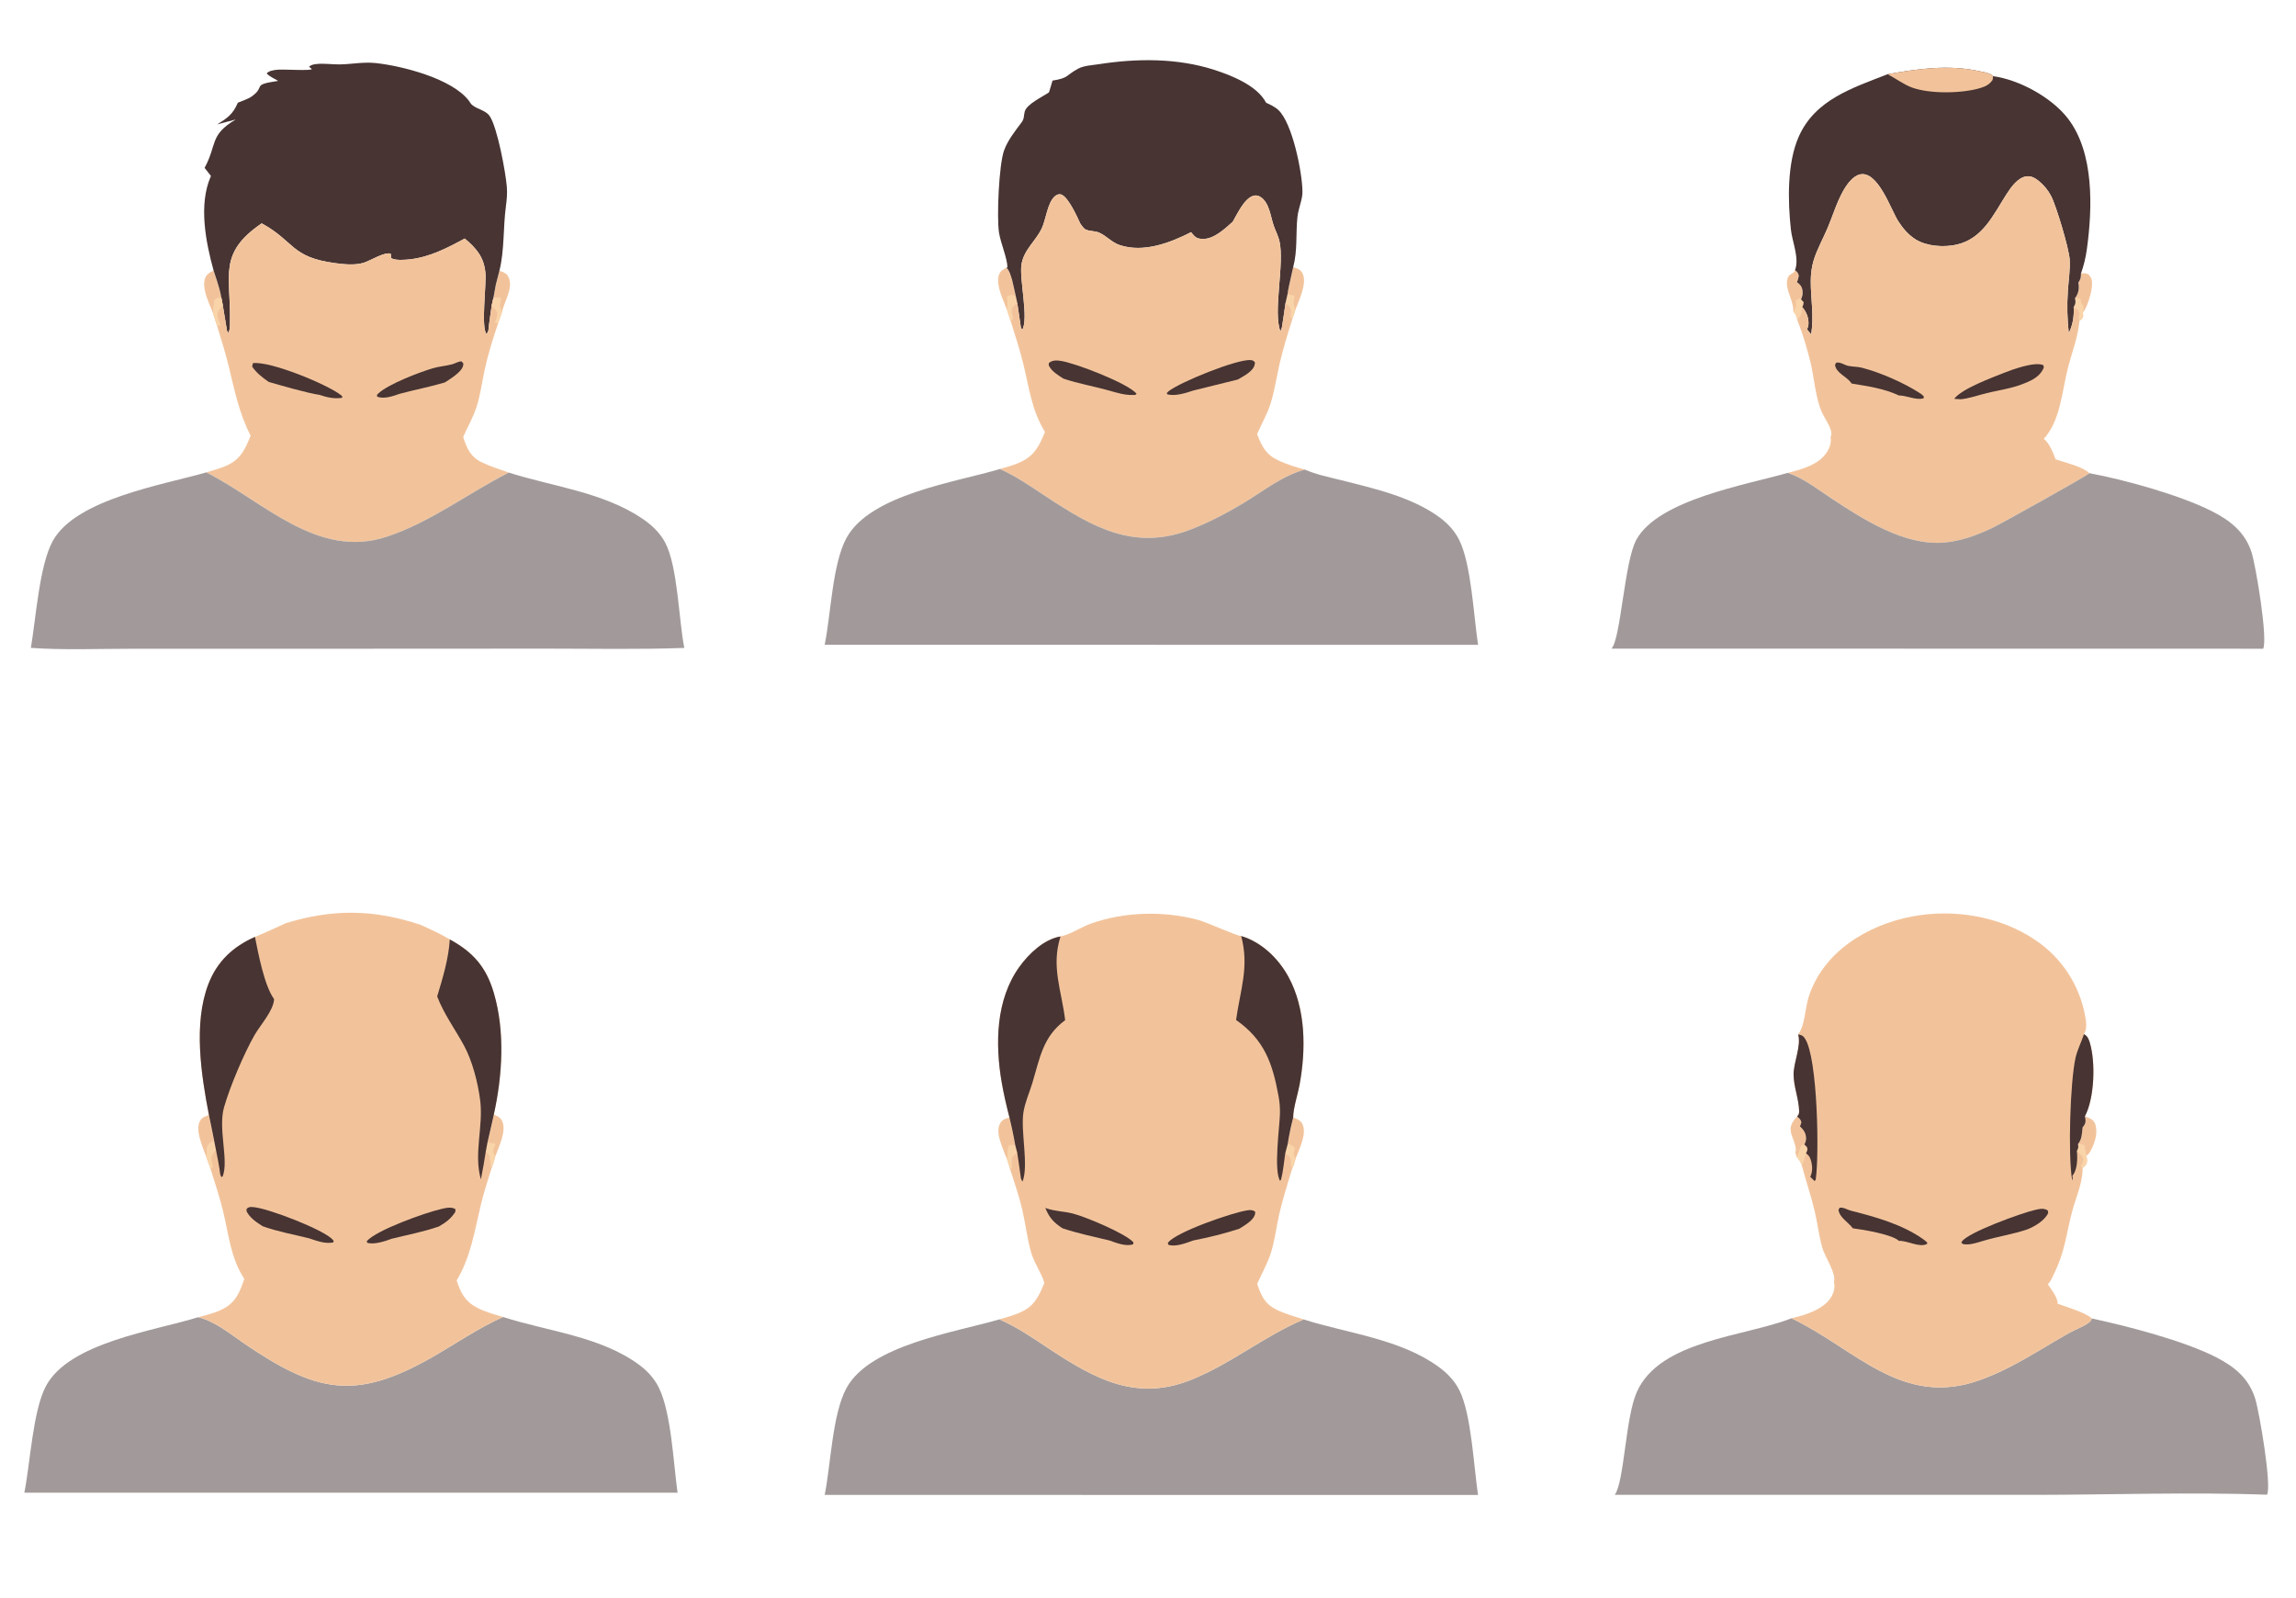 <?xml version="1.0" encoding="utf-8" ?>
<svg xmlns="http://www.w3.org/2000/svg" xmlns:xlink="http://www.w3.org/1999/xlink" width="1981" height="1379">
	<path fill="#F2C39B" d="M180.267 962.025L182.55 972.929L184.789 984.236C182.534 985.574 179.563 986.905 178.974 989.693C178.607 991.432 178.585 993.348 178.505 995.121L177.871 997.98C175.166 990.056 168.209 975.609 172.353 967.513C174.064 964.169 176.963 963.225 180.267 962.025Z"/>
	<path fill="#F2C39B" d="M184.285 233.367L187.425 242.921C188.916 247.519 190.146 251.95 190.954 256.718C188.113 257.227 187.076 257.07 184.983 259.143C184.647 261.8 184.47 264.441 184.33 267.115L183.679 269.912C180.605 261.823 174.227 249.693 176.706 240.907C177.917 236.614 180.634 235.312 184.285 233.367Z"/>
	<path fill="#F2C39B" d="M430.902 233.559C434.477 234.908 437.372 235.727 438.97 239.533C442.87 248.821 435.131 260.046 433.203 269.004C432.969 268.671 432.727 268.345 432.502 268.006C430.087 264.362 431.268 261.313 432.229 257.388L425.718 257.008L427.815 245.487L430.902 233.559Z"/>
	<path fill="#F2C39B" d="M1798.85 963.184C1802.37 964.497 1806 965.573 1807.55 969.379C1810.38 976.367 1807.68 985.117 1804.54 991.516C1803.35 993.935 1802.26 995.757 1800 997.336L1798.04 988.184C1796.57 987.108 1794.6 987.287 1792.85 987.194C1796.31 982.961 1796.32 977.915 1796.87 972.701C1797.41 972.039 1797.7 971.724 1798.14 971.059C1799.87 968.409 1799.53 966.125 1798.85 963.184Z"/>
	<path fill="#F2C39B" d="M1795.48 236.024C1798.25 235.558 1799.5 235.547 1802.05 236.781C1804.49 239.398 1805.13 241.575 1805.04 245.173C1804.88 251.849 1801.26 264.575 1797.06 269.794C1797.36 272.056 1797.88 273.477 1796.04 275.291C1795.4 275.921 1794.92 276.201 1794.21 276.679C1793.36 274.842 1794.1 271.858 1794.34 269.845C1793.16 267.084 1791.59 266.515 1789.18 264.94C1790.98 261.749 1791.08 260.78 1790.25 257.295C1790.51 256.941 1790.8 256.602 1791.05 256.234C1793.54 252.542 1794.08 248.086 1793.18 243.822C1795.14 241.113 1795.47 239.356 1795.48 236.024Z"/>
	<path fill="#F9D4A9" d="M1790.25 257.295L1794.65 257.596C1795.44 259.106 1795.57 259.369 1795.48 261.058C1797.05 263.207 1797.95 264.031 1797.69 266.859C1797.6 267.834 1797.29 268.852 1797.06 269.794C1797.36 272.056 1797.88 273.477 1796.04 275.291C1795.4 275.921 1794.92 276.201 1794.21 276.679C1793.36 274.842 1794.1 271.858 1794.34 269.845C1793.16 267.084 1791.59 266.515 1789.18 264.94C1790.98 261.749 1791.08 260.78 1790.25 257.295Z"/>
	<path fill="#F2C39B" d="M1550.54 963.275C1552.66 965.19 1553.52 965.6 1554.28 968.423L1553.07 971.88C1556.07 974.646 1558.04 977.499 1558.29 981.697C1558.42 983.904 1557.81 985.551 1556.85 987.492C1558.4 989.069 1559.68 989.661 1559.39 992.118C1559.28 993.056 1558.63 994.246 1558.24 995.12C1557.32 998.263 1556.23 1001.33 1555.13 1004.42L1554.33 1004.6C1553.2 1002.01 1551.92 1000.2 1550.04 998.11C1549.87 996.881 1549.39 995.608 1549.05 994.409C1550.93 988.607 1545.13 980.968 1544.94 974.789C1544.8 969.984 1547.55 966.633 1550.54 963.275Z"/>
	<path fill="#F9D4A9" d="M1550.04 998.11C1552.48 995.135 1552.18 991.804 1554.11 988.783C1554.91 987.518 1555.45 987.786 1556.85 987.492C1558.4 989.069 1559.68 989.661 1559.39 992.118C1559.28 993.056 1558.63 994.246 1558.24 995.12C1557.32 998.263 1556.23 1001.33 1555.13 1004.42L1554.33 1004.6C1553.2 1002.01 1551.92 1000.2 1550.04 998.11Z"/>
	<path fill="#F2C39B" d="M1548.78 233.103C1550.98 234.904 1551.23 235.162 1552.05 237.87C1551.63 239.801 1551.29 241.654 1550.4 243.439C1553.16 245.435 1554.64 247.054 1555.21 250.658C1555.67 253.553 1555.11 255.691 1553.95 258.32L1556.23 260.756C1556.06 262.405 1555.79 263.492 1555.06 264.983C1554.34 269.128 1554.11 272.877 1550.59 275.581C1550.03 272.184 1549.43 271.494 1547.24 268.773C1547.76 259.405 1540.21 250.48 1542.05 241.216C1542.56 238.614 1543.55 237.548 1545.77 236.166C1546.97 235.418 1547.64 235.159 1548.43 233.895C1548.58 233.649 1548.66 233.367 1548.78 233.103Z"/>
	<path fill="#F9D4A9" d="M1549.44 259.156L1552.51 257.483L1553.95 258.32L1556.23 260.756C1556.06 262.405 1555.79 263.492 1555.06 264.983C1554.34 269.128 1554.11 272.877 1550.59 275.581C1550.03 272.184 1549.43 271.494 1547.24 268.773C1549.91 265.318 1549.95 263.546 1549.44 259.156Z"/>
	<path fill="#F2C39B" d="M426.069 961.618C429.509 963.176 432.183 964.238 433.594 968.05C436.815 976.753 430.314 989.581 427.338 997.747C426.529 1001.15 425.601 1004.24 424.262 1007.48C423.219 1005.92 423.325 1004.58 423.201 1002.78C422.893 998.29 422.718 996.46 419.168 993.36L420.629 985.539L423.96 971.07L426.069 961.618Z"/>
	<path fill="#F9D4A9" d="M420.629 985.539L427.714 987.018C426.524 989.448 424.851 992.222 425.848 994.993C426.202 995.977 426.768 996.878 427.338 997.747C426.529 1001.15 425.601 1004.24 424.262 1007.48C423.219 1005.92 423.325 1004.58 423.201 1002.78C422.893 998.29 422.718 996.46 419.168 993.36L420.629 985.539Z"/>
	<path fill="#F2C39B" d="M1115.75 964.172C1119.41 965.625 1122.44 966.597 1124.04 970.537C1127.45 978.953 1120.87 991.678 1117.91 999.576C1117.07 1002.63 1116.28 1005.58 1114.9 1008.44C1113.1 1005.1 1114.35 1003.87 1113.91 1000.53C1113.54 997.751 1110.98 996.547 1108.93 995.004L1111.13 986.627C1111.69 982.103 1112.78 977.53 1113.62 973.043L1115.75 964.172Z"/>
	<path fill="#F9D4A9" d="M1111.13 986.627C1113.86 987.854 1115.71 988.238 1117.4 990.847C1116.63 993.377 1115.6 995.238 1116.81 997.827C1117.17 998.595 1117.44 998.925 1117.91 999.576C1117.07 1002.63 1116.28 1005.58 1114.9 1008.44C1113.1 1005.1 1114.35 1003.87 1113.91 1000.53C1113.54 997.751 1110.98 996.547 1108.93 995.004L1111.13 986.627Z"/>
	<path fill="#F2C39B" d="M1115.77 230.482C1119.33 231.722 1122.22 232.361 1123.91 236.048C1127.94 244.818 1120.77 258.796 1117.74 267.165L1115.32 274.548L1113.46 273.945C1113.69 271.923 1114.21 269.356 1113.99 267.341C1113.68 264.413 1111.25 263.14 1109.16 261.419L1110.89 253.752C1111.5 249.136 1112.65 244.561 1113.65 240.013L1115.77 230.482Z"/>
	<path fill="#F9D4A9" d="M1110.89 253.752C1112.94 254.241 1115.09 254.641 1117.09 255.277C1115.72 259.817 1115.78 262.838 1117.74 267.165L1115.32 274.548L1113.46 273.945C1113.69 271.923 1114.21 269.356 1113.99 267.341C1113.68 264.413 1111.25 263.14 1109.16 261.419L1110.89 253.752Z"/>
	<path fill="#F2C39B" d="M870.971 964.199L873.232 973.984C874.176 978.754 875.235 983.532 876.032 988.327L877.669 994.555C876.072 995.823 873.283 997.706 872.88 999.829C872.453 1002.08 872.979 1004.98 873.211 1007.25L871.465 1008.63L868.862 1000.19Q866.67 995.313 864.898 990.268C862.663 983.965 859.462 975.708 862.873 969.295C864.683 965.893 867.506 965.158 870.971 964.199Z"/>
	<path fill="#F9D4A9" d="M869.244 997.231C869.377 994.171 869.282 991.234 870.556 988.394C872.886 987.382 873.599 987.824 876.032 988.327L877.669 994.555C876.072 995.823 873.283 997.706 872.88 999.829C872.453 1002.08 872.979 1004.98 873.211 1007.25L871.465 1008.63L868.862 1000.19L869.244 997.231Z"/>
	<path fill="#F2C39B" d="M868.389 230.967C871.116 233.516 871.984 237.739 873.169 241.201C874.291 246.07 875.503 250.935 876.499 255.83L877.694 261.301C875.586 262.882 873.065 264.466 872.811 267.334C872.601 269.698 873.487 272.441 874.082 274.711L872.121 277.343L868.728 267.067C865.685 258.959 859.336 246.578 861.666 237.894C862.714 233.991 865.03 232.738 868.389 230.967Z"/>
	<path fill="#F9D4A9" d="M868.821 255.704C871.052 254.782 872.24 253.973 874.681 254.907C875.454 255.203 875.817 255.44 876.499 255.83L877.694 261.301C875.586 262.882 873.065 264.466 872.811 267.334C872.601 269.698 873.487 272.441 874.082 274.711L872.121 277.343L868.728 267.067C869.667 263.096 869.334 259.72 868.821 255.704Z"/>
	<path fill="#473433" d="M1628.66 64.027C1654.69 59.38 1680.27 55.699 1706.52 61.163C1709.94 61.875 1715.32 62.644 1718.25 64.543C1718.69 64.827 1719.21 65.374 1719.56 65.712C1742.28 68.746 1770.32 84.165 1784.26 102.308C1807.03 131.946 1805.4 179.638 1800.58 214.827C1799.56 222.276 1797.92 228.949 1795.48 236.024C1795.47 239.356 1795.14 241.113 1793.18 243.822C1794.08 248.086 1793.54 252.542 1791.05 256.234C1790.8 256.602 1790.51 256.941 1790.25 257.295C1791.08 260.78 1790.98 261.749 1789.18 264.94C1789.66 273.128 1788.38 280.884 1784.52 288.214L1785.07 288.424C1783.6 275.634 1783.3 263.571 1784.17 250.721C1784.77 241.954 1786.2 232.92 1785.74 224.135C1785.27 214.853 1774.13 177.414 1769.61 168.925Q1768.62 167.061 1767.45 165.308Q1766.27 163.554 1764.92 161.929Q1763.58 160.304 1762.07 158.824Q1760.57 157.345 1758.92 156.026C1755.78 153.509 1752.23 151.511 1748.06 152.211C1740.7 153.448 1734.93 161.814 1731.19 167.631C1719.8 185.336 1710.83 205.887 1688.21 211.066C1677.34 213.556 1662.43 212.592 1652.79 206.564C1646.72 202.77 1641.62 196.861 1637.82 190.861C1631.39 180.695 1620.21 146.894 1604.7 150.514C1598.47 151.967 1593.29 159.405 1590.34 164.651C1584.78 174.55 1581.34 186.029 1576.95 196.491C1573.08 205.714 1567.68 215.147 1564.82 224.691C1563.08 230.527 1562.34 236.564 1562.34 242.647C1562.35 258.266 1565.28 272.793 1562.63 288.473C1561.42 287.074 1560.25 285.678 1559.14 284.194C1559.69 282.81 1560.24 281.46 1560.34 279.953C1560.73 274.351 1558.61 269.199 1555.06 264.983C1555.79 263.492 1556.06 262.405 1556.23 260.756L1553.95 258.32C1555.11 255.691 1555.67 253.553 1555.21 250.658C1554.64 247.054 1553.16 245.435 1550.4 243.439C1551.29 241.654 1551.63 239.801 1552.05 237.87C1551.23 235.162 1550.98 234.904 1548.78 233.103C1552.65 222.703 1546.35 208.677 1545.19 198.033C1542.52 173.529 1541.82 140.988 1551.9 118.056C1566.04 85.881 1598.49 75.843 1628.66 64.027Z"/>
	<path fill="#F2C39B" d="M1628.66 64.027C1654.69 59.38 1680.27 55.699 1706.52 61.163C1709.94 61.875 1715.32 62.644 1718.25 64.543C1718.69 64.827 1719.21 65.374 1719.56 65.712C1719.65 66.829 1719.4 67.844 1719.23 68.945C1716.68 72.765 1713.38 74.477 1709.1 75.815C1693.57 80.676 1665.54 81.239 1649.88 75.603C1642.74 73.032 1635.44 67.634 1628.66 64.027Z"/>
	<path fill="#473433" d="M908.106 69.551C922.49 67.225 919.283 65.178 930.166 59.286C935.205 56.558 942.489 56.265 948.122 55.386C980.824 50.286 1015.68 49.998 1047.58 60.239C1062.89 65.154 1084.76 73.947 1092.39 88.634C1096.14 90.381 1100.02 92.106 1103.05 94.989C1115.08 106.426 1123.29 147.626 1123.73 164.064L1123.75 164.863C1123.83 167.948 1123.34 170.552 1122.59 173.523C1121.44 178.119 1119.86 182.843 1119.39 187.564C1117.94 202.086 1119.61 216.113 1115.77 230.482L1113.65 240.013C1112.65 244.561 1111.5 249.136 1110.89 253.752L1109.16 261.419C1108.14 268.41 1107.22 275.432 1106.05 282.397L1104.79 285.969C1098.08 269.54 1108.48 227.629 1103.89 207.962C1102.83 203.454 1100.55 199.182 1099.01 194.818C1096.22 186.857 1095.21 174.296 1087.12 169.656C1085.27 168.595 1083.21 168.326 1081.17 168.982C1073.4 171.48 1067.49 184.688 1063.61 191.317C1056.53 197.557 1047.2 206.701 1037.06 206.149C1033.28 205.943 1031.42 204.929 1029.05 202.028Q1028.36 201.178 1027.71 200.302C1009.52 209.581 986.743 218.239 966.266 211.511C959.231 209.199 954.844 203.611 948.359 200.723C944.709 199.097 940.105 199.688 936.67 197.965C934.863 197.059 933.312 194.586 932.149 192.997C929.401 187.086 921.913 170.261 915.798 167.9C914.115 167.25 912.589 167.688 911.126 168.611C910.85 168.785 910.574 168.964 910.322 169.173C903.779 174.603 902.498 189.173 898.94 196.814C893.722 208.022 883.495 215.18 881.367 228.081C879.285 240.709 887.841 275 881.938 284.655L880.811 282.424L877.694 261.301L876.499 255.83C875.503 250.935 874.291 246.07 873.169 241.201C871.984 237.739 871.116 233.516 868.389 230.967L869.232 230.704C869.126 222.828 863.313 209.591 861.929 200.608C859.899 187.441 861.891 141.901 866.344 129.709C869.534 120.976 875.719 113.211 881.255 105.835C883.967 102.223 883.1 100.211 884.141 96.246C885.817 89.87 899.745 83.346 905.061 79.706C906.181 76.371 907.098 72.925 908.106 69.551Z"/>
	<path fill="#473433" d="M240.025 69.791C236.988 68.004 232.388 65.956 230.108 63.357C231.97 61.041 236.184 60.519 239.032 60.178C244.067 59.576 267.238 61.277 269.089 59.666L266.63 57.496C268.696 55.844 270.523 55.542 273.124 55.247C279.578 54.514 286.595 55.673 293.137 55.571C303.788 55.405 313.518 53.261 324.323 54.428C347.251 56.902 390.496 67.974 404.711 87.154C405.152 87.748 405.521 88.391 405.948 88.995C409.519 94.035 418.39 94.415 422.334 99.922C429.052 109.306 436.336 148.85 437.31 161.384C437.754 167.094 437.236 172.495 436.479 178.151C434.038 196.396 435.322 215.837 430.902 233.559L427.815 245.487L425.718 257.008L424.155 264.019C423.206 271.1 422.052 278.232 421.351 285.338C420.941 286.508 420.46 287.175 419.743 288.17C414.919 282.31 419.698 245.627 418.861 235.807C417.686 222.016 411.23 214.393 400.974 205.787C386.268 213.83 370.703 221.845 353.804 223.735C349.774 224.186 340.527 225.059 337.383 222.503L337.19 218.95C331.927 216.911 319.34 225.096 313.619 226.778C306.147 228.976 297.341 228.099 289.686 227.112C250.823 222.102 254.525 208.404 225.79 192.707C188.023 218.45 199.089 237.609 198.402 276.254C198.341 279.644 198.769 284.236 196.963 287.184L195.855 285.314L192.255 263.651L190.954 256.718C190.146 251.95 188.916 247.519 187.425 242.921L184.285 233.367C177.492 208.842 171.225 176.665 181.786 152.365C181.865 152.182 181.94 151.998 182.017 151.815L176.522 144.837C187.469 124.72 180.597 116.524 203.387 103.088Q195.376 105.169 187.389 107.339C196.106 101.882 201.035 98.566 205.201 88.632C208.921 87.03 213.956 85.499 217.232 83.174C229.782 74.268 216.186 73.296 240.025 69.791Z"/>
	<path fill="#F2C39B" d="M225.79 192.707C254.525 208.404 250.823 222.102 289.686 227.112C297.341 228.099 306.147 228.976 313.619 226.778C319.34 225.096 331.927 216.911 337.19 218.95L337.383 222.503C340.527 225.059 349.774 224.186 353.804 223.735C370.703 221.845 386.268 213.83 400.974 205.787C411.23 214.393 417.686 222.016 418.861 235.807C419.698 245.627 414.919 282.31 419.743 288.17C420.46 287.175 420.941 286.508 421.351 285.338C422.052 278.232 423.206 271.1 424.155 264.019L425.718 257.008L432.229 257.388C431.268 261.313 430.087 264.362 432.502 268.006C432.727 268.345 432.969 268.671 433.203 269.004L429.682 279.356C425.228 292.286 421.109 305.621 418.202 318.99C415.893 329.608 414.524 340.803 411.146 351.124C408.131 360.337 403.483 368.294 399.628 377.077C402.878 386.896 405.781 394.019 415.552 398.812C422.938 402.435 431.271 404.943 439.006 407.768C403.896 425.575 371.152 450.795 333.568 463.143C273.669 482.822 227.061 432.352 177.986 407.591C183.483 405.917 189.183 404.373 194.484 402.156C207.382 396.762 211.31 388.101 216.256 375.866C206.3 356.698 202.582 337.404 197.496 316.671C194.584 304.801 191.012 293.143 187.378 281.48L183.679 269.912L184.33 267.115C184.47 264.441 184.647 261.8 184.983 259.143C187.076 257.07 188.113 257.227 190.954 256.718L192.255 263.651L195.855 285.314L196.963 287.184C198.769 284.236 198.341 279.644 198.402 276.254C199.089 237.609 188.023 218.45 225.79 192.707Z"/>
	<path fill="#F9D4A9" d="M425.718 257.008L432.229 257.388C431.268 261.313 430.087 264.362 432.502 268.006C432.727 268.345 432.969 268.671 433.203 269.004L429.682 279.356L426.995 278.105C428.24 275.556 428.899 273.02 429.155 270.209C427.868 266.973 426.763 266.178 424.155 264.019L425.718 257.008Z"/>
	<path fill="#F9D4A9" d="M184.33 267.115C184.47 264.441 184.647 261.8 184.983 259.143C187.076 257.07 188.113 257.227 190.954 256.718L192.255 263.651C189.674 266.336 187.396 268.505 187.658 272.532C187.824 275.089 189.152 278.043 190.253 280.343L187.378 281.48L183.679 269.912L184.33 267.115Z"/>
	<path fill="#473433" d="M231.9 329.532C226.66 325.932 221.083 321.639 217.558 316.26L218.221 313.329C233.388 311.402 282.187 331.621 293.91 340.736C294.394 341.111 294.864 341.576 295.306 341.989L295.212 343.233C287.919 344.317 282.383 342.851 275.405 340.65C266.465 339.461 241.454 332.357 231.9 329.532Z"/>
	<path fill="#473433" d="M344.667 339.831C339.168 341.766 331.026 344.642 325.358 342.174L325.323 340.624C325.654 340.258 325.988 339.894 326.347 339.555C334.933 331.445 361.433 321.34 373.26 317.79C378.802 316.126 384.732 315.799 390.301 314.263C393.158 313.475 395.172 311.815 398.251 311.806L399.773 313.608C399.731 314.426 399.755 314.764 399.589 315.508C398.337 321.091 388.223 327.082 383.843 329.967C370.919 333.833 357.67 336.301 344.667 339.831Z"/>
	<path fill="#F2C39B" d="M880.811 282.424L881.938 284.655C887.841 275 879.285 240.709 881.367 228.081C883.495 215.18 893.722 208.022 898.94 196.814C902.498 189.173 903.779 174.603 910.322 169.173C910.574 168.964 910.85 168.785 911.126 168.611C912.589 167.688 914.115 167.25 915.798 167.9C921.913 170.261 929.401 187.086 932.149 192.997C933.312 194.586 934.863 197.059 936.67 197.965C940.105 199.688 944.709 199.097 948.359 200.723C954.844 203.611 959.231 209.199 966.266 211.511C986.743 218.239 1009.52 209.581 1027.71 200.302Q1028.36 201.178 1029.05 202.028C1031.42 204.929 1033.28 205.943 1037.06 206.149C1047.2 206.701 1056.53 197.557 1063.61 191.317C1067.49 184.688 1073.4 171.48 1081.17 168.982C1083.21 168.326 1085.27 168.595 1087.12 169.656C1095.21 174.296 1096.22 186.857 1099.01 194.818C1100.55 199.182 1102.83 203.454 1103.89 207.962C1108.48 227.629 1098.08 269.54 1104.79 285.969L1106.05 282.397C1107.22 275.432 1108.14 268.41 1109.16 261.419C1111.25 263.14 1113.68 264.413 1113.99 267.341C1114.21 269.356 1113.69 271.923 1113.46 273.945L1115.32 274.548C1111.21 287.445 1107.16 300.447 1104.1 313.64C1101.42 325.248 1099.73 337.364 1096.11 348.709C1093.16 357.924 1088.36 365.76 1084.66 374.548C1088.75 385.457 1092.39 392.379 1103.4 397.461C1110.36 400.669 1118.54 403.205 1125.94 405.178C1106.43 410.294 1089.45 424.183 1072.35 434.395C1058.32 442.781 1042.8 450.908 1027.54 456.809C978.316 475.84 942.21 454.603 901.971 428.06C889.095 419.567 876.863 410.979 862.709 404.679C868.399 403.063 874.365 401.444 879.768 399.048C892.302 393.49 896.798 384.794 901.561 372.614C890.147 354.156 887.891 334.385 882.863 313.76C879.876 301.506 875.838 289.398 872.121 277.343L874.082 274.711C873.487 272.441 872.601 269.698 872.811 267.334C873.065 264.466 875.586 262.882 877.694 261.301L880.811 282.424Z"/>
	<path fill="#473433" d="M1029.41 337.003C1023.12 339.188 1013.61 342.069 1007.1 340.207L1006.72 339.129C1007.14 338.68 1007.66 338.086 1008.15 337.678C1017.4 329.979 1067.78 309.523 1079.13 310.707C1081.22 310.925 1081.47 311.211 1082.77 312.71C1082.69 313.546 1082.69 313.997 1082.5 314.768C1081.07 320.619 1072.76 324.597 1068.02 327.45L1029.41 337.003Z"/>
	<path fill="#473433" d="M917.523 326.672C912.708 323.542 907.396 320.542 904.834 315.178L904.991 313.128C908.34 310.678 911.336 310.788 915.324 311.386C927.745 313.25 973.563 330.814 980.656 339.771C979.346 341.121 979.257 340.763 977.407 340.808C970.486 340.974 963.907 338.953 957.319 337.088C944.12 333.32 930.549 331.093 917.523 326.672Z"/>
	<path fill="#F2C39B" d="M1559.14 284.194C1560.25 285.678 1561.42 287.074 1562.63 288.473C1565.28 272.793 1562.35 258.266 1562.34 242.647C1562.34 236.564 1563.08 230.527 1564.82 224.691C1567.68 215.147 1573.08 205.714 1576.95 196.491C1581.34 186.029 1584.78 174.55 1590.34 164.651C1593.29 159.405 1598.47 151.967 1604.7 150.514C1620.21 146.894 1631.39 180.695 1637.82 190.861C1641.62 196.861 1646.72 202.77 1652.79 206.564C1662.43 212.592 1677.34 213.556 1688.21 211.066C1710.83 205.887 1719.8 185.336 1731.19 167.631C1734.93 161.814 1740.7 153.448 1748.06 152.211C1752.23 151.511 1755.78 153.509 1758.92 156.026Q1760.57 157.345 1762.07 158.824Q1763.58 160.304 1764.92 161.929Q1766.27 163.554 1767.45 165.308Q1768.62 167.061 1769.61 168.925C1774.13 177.414 1785.27 214.853 1785.74 224.135C1786.2 232.92 1784.77 241.954 1784.17 250.721C1783.3 263.571 1783.6 275.634 1785.07 288.424L1784.52 288.214C1788.38 280.884 1789.66 273.128 1789.18 264.94C1791.59 266.515 1793.16 267.084 1794.34 269.845C1794.1 271.858 1793.36 274.842 1794.21 276.679C1792.89 290.921 1788.01 302.916 1784.43 316.605C1779.24 336.439 1777.94 362.89 1763.37 378.691C1767.86 381.593 1771.77 391.269 1773.56 396.318C1781.69 399.113 1796.52 402.379 1802.78 408.268C1801.69 410.034 1725.94 452.241 1718.85 455.559C1705.51 461.805 1691.48 467.098 1676.67 468.183C1642.39 470.693 1607.26 447.936 1579.74 429.748C1568.2 422.114 1556.45 412.899 1543.26 408.29C1543 408.198 1542.73 408.113 1542.46 408.024C1554.48 404.987 1569.46 401.054 1576.49 389.779C1578.71 386.21 1580.31 381.446 1579.44 377.266C1579.58 376.843 1579.74 376.425 1579.87 375.996C1581.5 370.53 1574.32 361.004 1572.07 356.019C1566.08 342.8 1565.42 325.447 1561.78 311.295C1558.89 300.06 1555.6 288.406 1551.26 277.65L1550.59 275.581C1554.11 272.877 1554.34 269.128 1555.06 264.983C1558.61 269.199 1560.73 274.351 1560.34 279.953C1560.24 281.46 1559.69 282.81 1559.14 284.194Z"/>
	<path fill="#473433" d="M1597.61 330.943C1597.35 330.583 1597.1 330.218 1596.83 329.863C1593.02 324.758 1583.9 321.631 1583.28 314.681L1584.34 312.9C1588.07 312.238 1590.93 314.834 1594.5 315.637C1598.42 316.519 1602.54 316.275 1606.47 317.288C1622.64 321.463 1642.92 330.387 1656.95 339.502C1658.07 340.228 1659.03 341.158 1659.93 342.139L1659.67 343.658C1653.15 345.567 1645.11 341.223 1638.35 341.191C1625.6 335.201 1611.4 333.187 1597.61 330.943Z"/>
	<path fill="#473433" d="M1686.08 344.118C1692.58 335.417 1718.75 325.81 1729.58 321.499C1736.68 318.669 1755.62 311.863 1762.9 315.013C1763.2 316.014 1763.66 316.613 1763.23 317.604C1760.12 324.72 1753.56 328.03 1746.72 330.737C1734.91 335.681 1721.99 336.862 1709.76 340.353C1703.9 341.867 1697.73 343.97 1691.7 344.489L1686.08 344.118Z"/>
	<path fill="#A29A9A" d="M1390.38 559.627C1398.47 551.328 1401.4 484.981 1411.81 465.78C1430.59 431.125 1506.62 418.318 1542.46 408.024C1542.73 408.113 1543 408.198 1543.26 408.29C1556.45 412.899 1568.2 422.114 1579.74 429.748C1607.26 447.936 1642.39 470.693 1676.67 468.183C1691.48 467.098 1705.51 461.805 1718.85 455.559C1725.94 452.241 1801.69 410.034 1802.78 408.268C1833.5 413.999 1880.52 427.02 1908.32 441.019C1924.23 449.035 1937.11 459.194 1942.68 476.643C1946.4 488.297 1956.86 551.6 1952.65 559.728L1390.38 559.627Z"/>
	<path fill="#A29A9A" d="M1124.78 1138.43C1163.08 1150.54 1208.44 1155.26 1241.59 1179.58C1248.95 1184.98 1255.21 1191.55 1259.29 1199.78C1269.58 1220.58 1271.57 1265.6 1275.26 1289.89L711.554 1289.81C716.816 1263.74 718.098 1219.96 730.429 1197.49C750.816 1160.32 824.349 1149.52 862.236 1138.37C878.282 1145.27 892.022 1155.04 906.551 1164.6C945.331 1190.1 980.775 1209.29 1027.57 1190.56C1062 1176.78 1090.94 1152.69 1124.78 1138.43Z"/>
	<path fill="#A29A9A" d="M711.544 556.315C716.883 530.274 718.152 486.611 730.273 464.286C750.831 426.421 824.881 416.037 862.709 404.679C876.863 410.979 889.095 419.567 901.971 428.06C942.21 454.603 978.316 475.84 1027.54 456.809C1042.8 450.908 1058.32 442.781 1072.35 434.395C1089.45 424.183 1106.43 410.294 1125.94 405.178C1135.79 409.54 1146.93 411.717 1157.35 414.348C1185.62 421.487 1218.18 428.811 1242.05 446.38C1249.1 451.566 1255.08 457.998 1259.01 465.865C1269.51 486.897 1271.5 531.786 1275.29 556.372L711.544 556.315Z"/>
	<path fill="#A29A9A" d="M434.048 1136.31C472.522 1148.72 518.585 1153.03 551.751 1177.8C558.66 1182.96 564.514 1189.33 568.371 1197.09C579.262 1219 581.031 1262.62 584.589 1287.9L20.993 1287.92C26.048 1262.9 28.303 1217.27 39.578 1196.02C59.683 1158.13 133.314 1148.3 171.033 1136.49L172.031 1136.75C186.221 1140.5 199.142 1151.31 211.183 1159.5C272.795 1201.37 306.432 1208.93 372.684 1171.12C393.219 1159.4 412.352 1146 434.048 1136.31Z"/>
	<path fill="#A29A9A" d="M1393.22 1289.76C1401.53 1278.33 1402.3 1223.46 1412.26 1201.02C1432.03 1156.45 1504.67 1153.32 1544.75 1137.79L1545.68 1137.42C1600.52 1163.4 1640.5 1214.85 1707.95 1190.85Q1721.04 1186.12 1733.42 1179.75C1751.16 1170.7 1767.89 1159.88 1785.21 1150.09C1790.26 1147.23 1799.48 1143.93 1803.49 1140.1C1803.61 1140 1804.55 1138.43 1804.58 1138.33C1804.67 1138.08 1804.62 1137.79 1804.64 1137.53C1835.88 1144.3 1884.13 1156.7 1912.27 1171.14C1928.11 1179.27 1940.29 1189.28 1945.77 1206.7C1949.33 1218 1960.17 1281.65 1956.03 1289.63C1889.72 1287.31 1823.1 1289.67 1756.75 1289.79L1393.22 1289.76Z"/>
	<path fill="#A29A9A" d="M26.63 558.994C30.979 533.668 33.937 487.799 45.546 466.724C65.522 430.458 140.798 418.33 177.986 407.591C227.061 432.352 273.669 482.822 333.568 463.143C371.152 450.795 403.896 425.575 439.006 407.768C477.066 419.828 519.81 424.552 553.704 447.109C561.862 452.538 569.311 459.41 573.923 468.167C584.805 488.831 585.528 534.159 590.419 559.042C550.431 560.499 510.311 559.619 470.296 559.648L261.512 559.756L111.667 559.776C83.494 559.776 54.708 561.001 26.63 558.994Z"/>
	<path fill="#F2C39B" d="M1551.45 892.496C1551.57 892.341 1551.69 892.189 1551.81 892.03C1557.3 884.316 1557.51 869.773 1560.4 860.575C1572.77 821.274 1611.16 798.088 1649.72 790.746C1685.67 783.903 1725.71 790.435 1756.23 811.179Q1757.29 811.893 1758.34 812.634Q1759.38 813.375 1760.41 814.143Q1761.43 814.91 1762.44 815.703Q1763.45 816.497 1764.43 817.315Q1765.42 818.134 1766.38 818.977Q1767.34 819.821 1768.29 820.689Q1769.23 821.556 1770.15 822.448Q1771.07 823.339 1771.96 824.254Q1772.86 825.169 1773.73 826.106Q1774.61 827.043 1775.45 828.002Q1776.3 828.961 1777.13 829.942Q1777.95 830.922 1778.75 831.923Q1779.55 832.924 1780.32 833.945Q1781.1 834.966 1781.84 836.007Q1782.59 837.047 1783.31 838.106Q1784.03 839.166 1784.72 840.243Q1785.42 841.32 1786.08 842.414Q1786.75 843.509 1787.38 844.62Q1788.02 845.731 1788.63 846.858Q1789.24 847.985 1789.82 849.127Q1790.4 850.269 1790.95 851.426Q1791.5 852.582 1792.02 853.752Q1792.54 854.922 1793.03 856.105Q1793.52 857.288 1793.98 858.483Q1794.44 859.678 1794.87 860.885Q1795.3 862.091 1795.7 863.308Q1796.1 864.525 1796.46 865.752Q1796.83 866.979 1797.17 868.215Q1797.5 869.45 1797.81 870.694Q1798.11 871.938 1798.39 873.19Q1798.66 874.441 1798.9 875.699Q1799.14 876.956 1799.35 878.22C1800.16 882.9 1800.63 888.093 1798.05 892.292C1801.13 893.922 1802.11 896.342 1803.08 899.536C1808.2 916.452 1807.16 947.505 1798.85 963.184C1799.53 966.125 1799.87 968.409 1798.14 971.059C1797.7 971.724 1797.41 972.039 1796.87 972.701C1796.32 977.915 1796.31 982.961 1792.85 987.194C1794.6 987.287 1796.57 987.108 1798.04 988.184L1800 997.336C1800.74 999.765 1801.2 1001.84 1800.11 1004.27C1799.44 1005.74 1798.22 1006.77 1796.91 1007.65C1797 1020.93 1791.03 1033.13 1787.73 1045.75C1782.62 1065.32 1781.69 1079.85 1772.31 1098.8C1771.02 1101.41 1769.6 1105.3 1767.55 1107.37C1767.31 1107.61 1767.06 1107.84 1766.82 1108.07C1769.61 1112.02 1775.7 1119.9 1775.34 1124.87C1782.6 1127.61 1799.59 1132.41 1804.64 1137.53C1804.62 1137.79 1804.67 1138.08 1804.58 1138.33C1804.55 1138.43 1803.61 1140 1803.49 1140.1C1799.48 1143.93 1790.26 1147.23 1785.21 1150.09C1767.89 1159.88 1751.16 1170.7 1733.42 1179.75Q1721.04 1186.12 1707.95 1190.85C1640.5 1214.85 1600.52 1163.4 1545.68 1137.42Q1549.23 1136.59 1552.75 1135.63C1562.64 1132.86 1575.67 1127.63 1580.65 1117.9C1582.52 1114.25 1583.41 1110.25 1582.27 1106.26C1584.7 1098.92 1574.55 1084.46 1572.38 1076.92C1569.36 1066.4 1568.18 1055.36 1565.65 1044.7C1562.45 1031.21 1557.88 1018.01 1554.33 1004.6L1555.13 1004.42C1556.23 1001.33 1557.32 998.263 1558.24 995.12C1558.63 994.246 1559.28 993.056 1559.39 992.118C1559.68 989.661 1558.4 989.069 1556.85 987.492C1557.81 985.551 1558.42 983.904 1558.29 981.697C1558.04 977.499 1556.07 974.646 1553.07 971.88L1554.28 968.423C1553.52 965.6 1552.66 965.19 1550.54 963.275C1551.03 962.751 1551.3 962.517 1551.66 961.842C1552.23 960.814 1552.34 959.839 1552.31 958.692C1552.04 948.046 1547.6 937.8 1547.52 927.167C1547.45 916.622 1554.3 902.328 1551.45 892.496Z"/>
	<path fill="#F9D4A9" d="M1791.91 993.126C1793.12 990.452 1793.5 990.173 1792.85 987.194C1794.6 987.287 1796.57 987.108 1798.04 988.184L1800 997.336C1800.74 999.765 1801.2 1001.84 1800.11 1004.27C1799.44 1005.74 1798.22 1006.77 1796.91 1007.65L1795.28 1006.58C1796.37 1004.59 1797.02 1002.77 1797.64 1000.6C1797.08 997.321 1794.22 995.315 1791.91 993.126Z"/>
	<path fill="#473433" d="M1598.64 1059.81C1598.53 1059.65 1598.41 1059.5 1598.29 1059.35C1594.56 1054.55 1586.82 1050.13 1586.27 1043.75L1587.3 1042.05C1590.56 1041.48 1593.78 1043.79 1596.95 1044.59C1617.95 1049.92 1641.13 1056.34 1659.12 1069.05Q1661.08 1070.44 1662.83 1072.08L1662.65 1073.28C1656.06 1076.75 1645.77 1070.3 1638.42 1070.63C1632.58 1065.04 1607.08 1060.84 1598.64 1059.81Z"/>
	<path fill="#473433" d="M1711.79 1070.44C1707.22 1071.71 1701.56 1073.84 1696.79 1073.67C1694.51 1073.58 1693.77 1073.83 1692.21 1072.19C1692.38 1071.89 1692.53 1071.58 1692.7 1071.29C1697.45 1063.51 1744.43 1046.5 1755.72 1043.97C1759.64 1043.09 1763.29 1042.12 1766.83 1044.38L1767.2 1046.55C1764.19 1053.14 1755.72 1058.12 1749.24 1060.7C1736.99 1064.9 1724.16 1066.76 1711.79 1070.44Z"/>
	<path fill="#473433" d="M1798.05 892.292C1801.13 893.922 1802.11 896.342 1803.08 899.536C1808.2 916.452 1807.16 947.505 1798.85 963.184C1799.53 966.125 1799.87 968.409 1798.14 971.059C1797.7 971.724 1797.41 972.039 1796.87 972.701C1796.32 977.915 1796.31 982.961 1792.85 987.194C1793.5 990.173 1793.12 990.452 1791.91 993.126C1792.62 998.894 1792.36 1008.67 1788.8 1013.53C1788.58 1013.82 1788.34 1014.09 1788.12 1014.38C1788.2 1015.72 1788.61 1017.3 1787.9 1018.45C1784.18 996.935 1786.12 933.482 1790.81 912.589C1792.37 905.666 1795.86 899.054 1798.05 892.292Z"/>
	<path fill="#473433" d="M1551.45 892.496C1554.39 893.192 1555.47 893.288 1557.26 895.937C1568.43 912.493 1569.72 997.124 1566.6 1017.82L1565.64 1019.08C1565.44 1018.87 1565.25 1018.65 1565.06 1018.44C1564.06 1017.37 1562.99 1016.39 1561.91 1015.4C1563.79 1011.52 1563.85 1007.15 1562.95 1002.98C1562.23 999.615 1561.17 997.044 1558.24 995.12C1558.63 994.246 1559.28 993.056 1559.39 992.118C1559.68 989.661 1558.4 989.069 1556.85 987.492C1557.81 985.551 1558.42 983.904 1558.29 981.697C1558.04 977.499 1556.07 974.646 1553.07 971.88L1554.28 968.423C1553.52 965.6 1552.66 965.19 1550.54 963.275C1551.03 962.751 1551.3 962.517 1551.66 961.842C1552.23 960.814 1552.34 959.839 1552.31 958.692C1552.04 948.046 1547.6 937.8 1547.52 927.167C1547.45 916.622 1554.3 902.328 1551.45 892.496Z"/>
	<path fill="#F2C39B" d="M246.413 796.61C287.045 784.096 322.32 784.47 362.61 797.874C371.128 801.659 379.377 805.384 387.399 810.151L388.099 810.575C408.348 821.576 419.63 834.546 426.164 857C435.866 890.347 433.469 928.076 426.069 961.618L423.96 971.07L420.629 985.539L419.168 993.36C422.718 996.46 422.893 998.29 423.201 1002.78C423.325 1004.58 423.219 1005.92 424.262 1007.48C420.823 1018.42 417.314 1029.36 414.65 1040.52C409.293 1062.96 406.097 1084.6 394.027 1104.76C397.547 1115.7 401.197 1122.82 411.723 1128.33C418.514 1131.88 426.692 1134.17 434.048 1136.31C412.352 1146 393.219 1159.4 372.684 1171.12C306.432 1208.93 272.795 1201.37 211.183 1159.5C199.142 1151.31 186.221 1140.5 172.031 1136.75L171.033 1136.49C178.204 1134.66 185.658 1132.84 192.264 1129.43C203.434 1123.66 206.995 1114.8 210.759 1103.39C198.846 1085.23 197.442 1065.27 192.403 1044.76C189.351 1032.34 185.228 1020.07 181.455 1007.84L177.871 997.98L178.505 995.121C178.585 993.348 178.607 991.432 178.974 989.693C179.563 986.905 182.534 985.574 184.789 984.236L182.55 972.929L180.267 962.025C173.568 927.401 166.723 883.027 179.787 849.071C187.323 829.485 201.059 816.73 219.976 808.35C228.906 804.831 237.65 800.542 246.413 796.61Z"/>
	<path fill="#F9D4A9" d="M178.505 995.121C178.585 993.348 178.607 991.432 178.974 989.693C179.563 986.905 182.534 985.574 184.789 984.236L186.387 992.345C184.539 994.634 182.134 997.154 182.349 1000.29C182.502 1002.51 183.239 1005.08 183.917 1007.2L181.455 1007.84L177.871 997.98L178.505 995.121Z"/>
	<path fill="#473433" d="M226.771 1058.06C221.416 1054.75 215.684 1050.91 212.747 1045.14L212.756 1043C214.651 1041.34 215.519 1041.34 218.082 1041.46C230.283 1042.06 279.981 1061.2 287.113 1069.69C287.382 1070.01 287.626 1070.35 287.883 1070.68L287.565 1071.97C280.641 1073.48 273.153 1070.58 266.642 1068.42C253.369 1065.11 239.653 1062.68 226.771 1058.06Z"/>
	<path fill="#473433" d="M337.967 1068.81C332.367 1070.89 322.639 1074.19 316.796 1072.23L316.459 1070.88C325.049 1061.19 366.785 1046.35 380.474 1043.2C384.618 1042.25 389.211 1040.94 392.983 1043.31L392.844 1045.63C389.126 1051.49 384.591 1054.81 378.647 1058.23C365.467 1062.82 351.51 1065.45 337.967 1068.81Z"/>
	<path fill="#473433" d="M388.099 810.575C408.348 821.576 419.63 834.546 426.164 857C435.866 890.347 433.469 928.076 426.069 961.618L423.96 971.07L420.629 985.539L419.168 993.36C417.992 1001.5 416.453 1009.57 414.933 1017.65C408.53 995.469 417.155 972.023 414.33 949.582C412.411 934.337 407.588 915.401 400.255 901.958C392.373 887.507 383.224 875.353 377.199 859.745C382.035 843.699 387.023 827.385 388.099 810.575Z"/>
	<path fill="#473433" d="M180.267 962.025C173.568 927.401 166.723 883.027 179.787 849.071C187.323 829.485 201.059 816.73 219.976 808.35C222.774 822.394 228.091 850.584 236.472 862.031C236.156 871.835 224.435 884.578 219.51 893.254C210.352 909.382 198.525 937.231 193.322 955.288C187.957 973.912 197.58 1001.23 192.114 1015.03L191.019 1015.62L190.034 1013.35C189.25 1006.32 187.679 999.3 186.387 992.345L184.789 984.236L182.55 972.929L180.267 962.025Z"/>
	<path fill="#F2C39B" d="M915.008 807.989L916.096 807.727C925.023 805.496 932.703 799.917 941.355 796.846C970.174 786.615 1004.42 785.725 1033.88 793.756C1042.2 796.024 1066.34 807.349 1070.91 807.61C1088.57 812.906 1103 826.909 1111.7 842.867C1126.8 870.53 1126.84 905.698 1121.27 935.965C1119.73 944.362 1115.84 955.84 1115.75 964.172L1113.62 973.043C1112.78 977.53 1111.69 982.103 1111.13 986.627L1108.93 995.004C1110.98 996.547 1113.54 997.751 1113.91 1000.53C1114.35 1003.87 1113.1 1005.1 1114.9 1008.44L1114.59 1009.25C1110.8 1022.02 1106.61 1034.84 1103.68 1047.83C1101.16 1059.03 1099.88 1070.97 1096.25 1081.85C1093.21 1090.97 1088.6 1099.02 1084.72 1107.72C1088.19 1118.13 1091.15 1124.86 1101.26 1129.94C1108.57 1133.61 1117.03 1135.85 1124.78 1138.43C1090.94 1152.69 1062 1176.78 1027.57 1190.56C980.775 1209.29 945.331 1190.1 906.551 1164.6C892.022 1155.04 878.282 1145.27 862.236 1138.37C867.903 1136.85 873.795 1135.05 879.228 1132.82C892.054 1127.56 896.084 1119.06 901.073 1106.93C898.31 1097.68 892.207 1089.68 889.574 1080.38C886.236 1068.59 884.847 1056.17 882.122 1044.22C879.379 1032.19 875.243 1020.37 871.465 1008.63L873.211 1007.25C872.979 1004.98 872.453 1002.08 872.88 999.829C873.283 997.706 876.072 995.823 877.669 994.555L876.032 988.327C875.235 983.532 874.176 978.754 873.232 973.984L870.971 964.199C868.393 954.202 866.02 944.037 864.266 933.863C858.56 900.759 859.133 862.53 879.521 834.214C887.694 822.864 900.715 810.379 915.008 807.989Z"/>
	<path fill="#473433" d="M1029.61 1070.28C1023.47 1072.44 1014.57 1076.09 1008.16 1074.05L1007.59 1072.61C1007.7 1072.42 1007.8 1072.22 1007.93 1072.04C1014.81 1062.99 1062.66 1046.41 1075.97 1044.33C1078.72 1043.9 1080.64 1043.79 1082.92 1045.44C1082.96 1046.13 1083.03 1046.47 1082.92 1047.12C1081.93 1052.9 1073.7 1057.34 1069.19 1060.2C1056.4 1064.39 1042.81 1067.68 1029.61 1070.28Z"/>
	<path fill="#473433" d="M901.887 1042.22L903.092 1042.64C910.615 1045.22 918.299 1045.15 925.858 1047.11C936.847 1049.95 971.267 1064.34 977.94 1071.93L977.759 1073.54C971.641 1075.78 963.097 1072.37 957.275 1070.31C943.697 1067.04 930.039 1064.2 916.767 1059.8C909.062 1054.76 905.49 1050.86 901.887 1042.22Z"/>
	<path fill="#473433" d="M1070.91 807.61C1088.57 812.906 1103 826.909 1111.7 842.867C1126.8 870.53 1126.84 905.698 1121.27 935.965C1119.73 944.362 1115.84 955.84 1115.75 964.172L1113.62 973.043C1112.78 977.53 1111.69 982.103 1111.13 986.627L1108.93 995.004C1107.82 1002.37 1107.18 1010.45 1105.33 1017.64L1104.49 1018.88C1098.77 1010.05 1104.04 972.333 1104.35 961.039Q1104.45 957.128 1104.13 953.229Q1103.82 949.33 1103.08 945.488C1097.93 917.183 1090.79 897.076 1066.49 880.046C1070.14 853.836 1078.01 834.356 1070.91 807.61Z"/>
	<path fill="#473433" d="M870.971 964.199C868.393 954.202 866.02 944.037 864.266 933.863C858.56 900.759 859.133 862.53 879.521 834.214C887.694 822.864 900.715 810.379 915.008 807.989C906.718 833.961 915.956 854.604 919.032 880.205C899.668 894.507 897.229 912.957 890.683 934.532C888.129 942.95 884.244 951.379 882.972 960.111C880.55 976.73 887.703 1005.4 882.253 1019.48C881.435 1018.39 881.223 1017.86 880.833 1016.59C879.937 1009.23 878.741 1001.89 877.669 994.555L876.032 988.327C875.235 983.532 874.176 978.754 873.232 973.984L870.971 964.199Z"/>
</svg>
